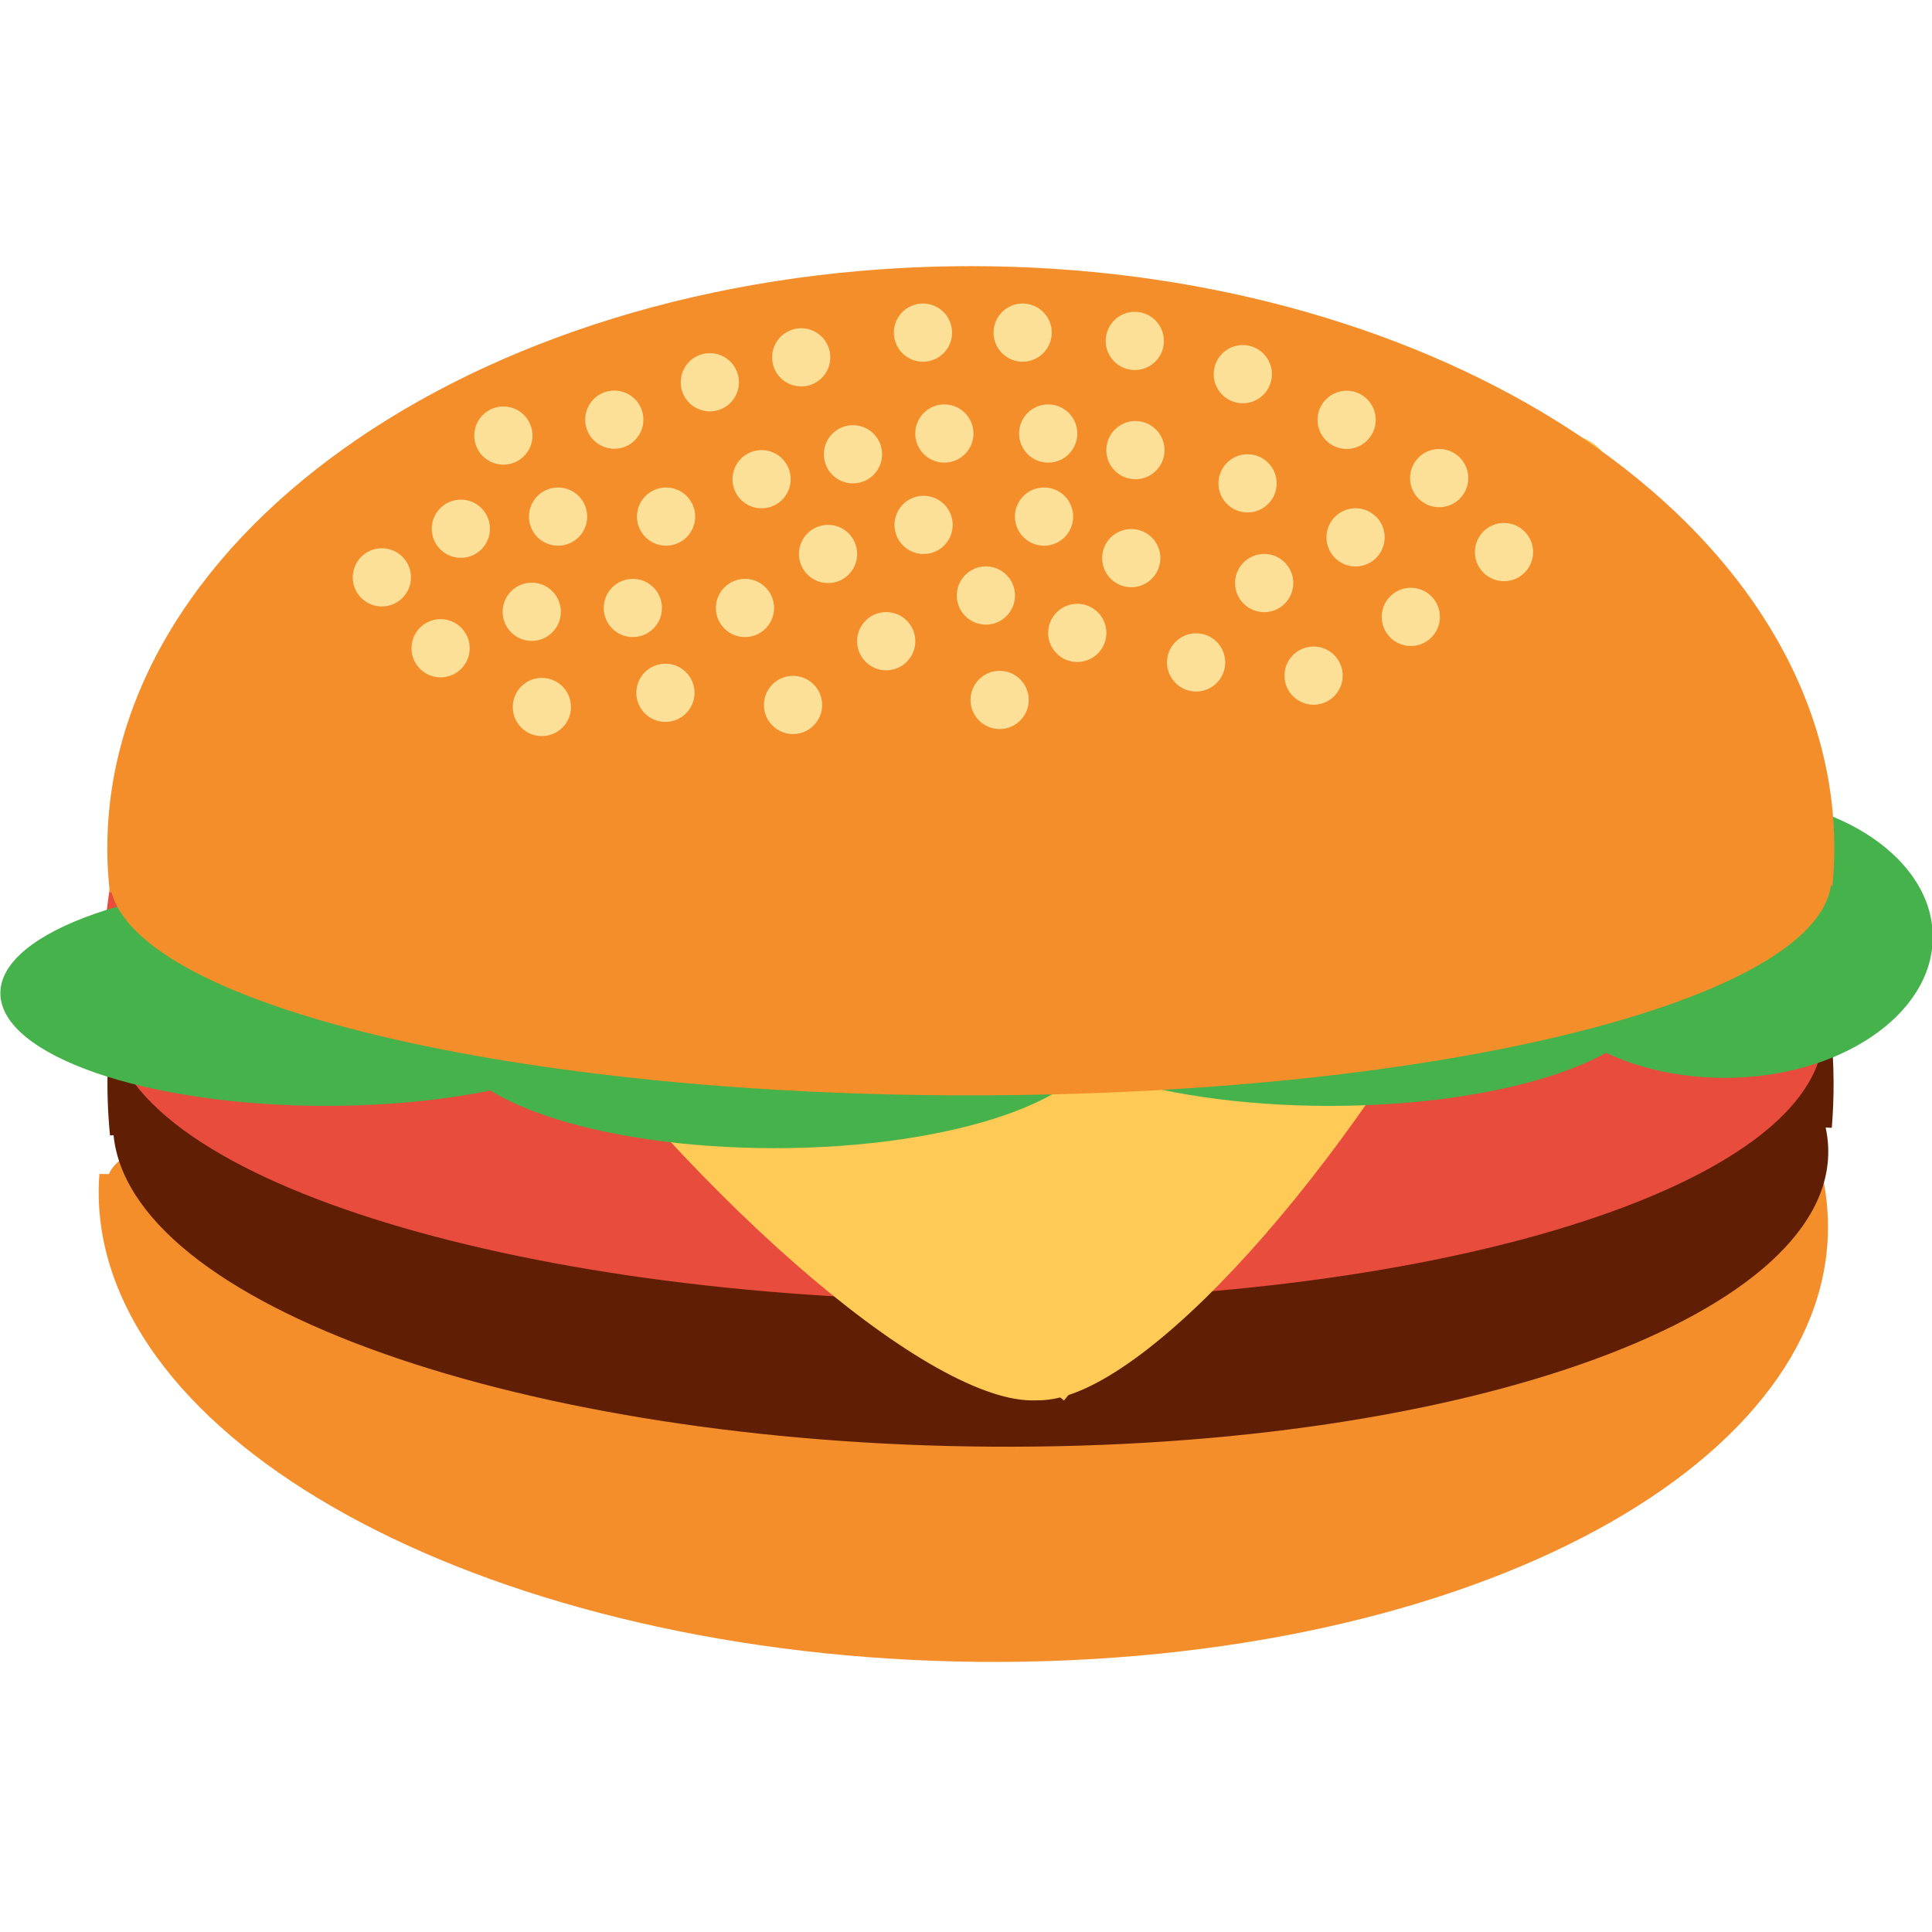 <?xml version="1.0" encoding="UTF-8" standalone="no"?>
<svg xmlns:dc="http://purl.org/dc/elements/1.1/" xmlns:cc="http://creativecommons.org/ns#" xmlns:rdf="http://www.w3.org/1999/02/22-rdf-syntax-ns#" xmlns:svg="http://www.w3.org/2000/svg" xmlns="http://www.w3.org/2000/svg" xmlns:xlink="http://www.w3.org/1999/xlink" xmlns:sodipodi="http://sodipodi.sourceforge.net/DTD/sodipodi-0.dtd" xmlns:inkscape="http://www.inkscape.org/namespaces/inkscape" width="512" height="512" id="svg6330" version="1.1" inkscape:version="0.48.5 r" sodipodi:docname="hamburger_burger_chicken_beef_fast_junk_food.svg">
  <sodipodi:namedview id="base" pagecolor="#ffffff" bordercolor="#666666" borderopacity="1.0" inkscape:pageopacity="0.0" inkscape:pageshadow="2" inkscape:zoom="0.7" inkscape:cx="152.86382" inkscape:cy="241.26794" inkscape:document-units="px" inkscape:current-layer="layer1" showgrid="false" inkscape:window-width="1366" inkscape:window-height="713" inkscape:window-x="0" inkscape:window-y="26" inkscape:window-maximized="1"/>
  <defs id="defs6332">
    <clipPath id="clipPath6036" clipPathUnits="userSpaceOnUse">
      <rect ry="45.206" transform="matrix(0.697,0.717,-0.717,0.697,0,0)" y="-966.375" x="2455.997" height="565.122" width="565.122" id="rect6038" style="fill:#4bb7c0;fill-opacity:1;stroke:none"/>
    </clipPath>
    <clipPath id="clipPath6032" clipPathUnits="userSpaceOnUse">
      <rect ry="39.997" transform="matrix(0.698,0.716,-0.716,0.698,0,0)" y="-957.623" x="2488.537" height="500" width="500" id="rect6034" style="fill:#4bb7c0;fill-opacity:1;stroke:none"/>
    </clipPath>
    <clipPath id="clipPath6028" clipPathUnits="userSpaceOnUse">
      <rect ry="39.997" transform="matrix(0.698,0.716,-0.716,0.698,0,0)" y="-957.623" x="2488.537" height="500" width="500" id="rect6030" style="fill:#4bb7c0;fill-opacity:1;stroke:none"/>
    </clipPath>
    <clipPath id="clipPath6024" clipPathUnits="userSpaceOnUse">
      <rect ry="39.997" transform="matrix(0.698,0.716,-0.716,0.698,0,0)" y="-957.623" x="2488.537" height="500" width="500" id="rect6026" style="fill:#4bb7c0;fill-opacity:1;stroke:none"/>
    </clipPath>
    <clipPath id="clipPath6020" clipPathUnits="userSpaceOnUse">
      <rect ry="45.337" transform="matrix(0.698,0.716,-0.716,0.698,0,0)" y="577.214" x="217.152" height="566.751" width="566.751" id="rect6022" style="fill:#4bb7c0;fill-opacity:1;stroke:none"/>
    </clipPath>
    <clipPath id="clipPath6016" clipPathUnits="userSpaceOnUse">
      <rect ry="64.501" transform="matrix(0.698,0.716,-0.716,0.698,0,0)" y="320.292" x="261.48" height="806.322" width="806.322" id="rect6018" style="fill:#4bb7c0;fill-opacity:1;stroke:none"/>
    </clipPath>
    <clipPath id="clipPath4233" clipPathUnits="userSpaceOnUse">
      <rect ry="21.508" transform="matrix(0.524,0.852,-0.852,0.523,0,0)" y="849.091" x="-1025.592" height="268.875" width="268.864" id="rect4235" style="fill:#e74c3c;fill-opacity:1;stroke:none"/>
    </clipPath>
    <clipPath id="clipPath4229" clipPathUnits="userSpaceOnUse">
      <rect ry="21.508" transform="matrix(0.524,0.852,-0.852,0.523,0,0)" y="907.043" x="-1061.605" height="268.875" width="268.864" id="rect4231" style="fill:#e74c3c;fill-opacity:1;stroke:none"/>
    </clipPath>
    <clipPath id="clipPath4225" clipPathUnits="userSpaceOnUse">
      <rect ry="42.066" transform="matrix(0.898,-0.44,0.496,0.869,0,0)" y="922.648" x="-912.496" height="525.865" width="479.327" id="rect4227" style="fill:#e74c3c;fill-opacity:1;stroke:none"/>
    </clipPath>
    <clipPath id="clipPath4221" clipPathUnits="userSpaceOnUse">
      <rect ry="39.985" transform="matrix(0.524,0.852,-0.852,0.523,0,0)" y="876.999" x="-952.142" height="499.848" width="500.153" id="rect4223" style="fill:#e74c3c;fill-opacity:1;stroke:none"/>
    </clipPath>
    <clipPath id="clipPath4217" clipPathUnits="userSpaceOnUse">
      <rect ry="42.134" transform="matrix(0.883,-0.469,0.518,0.855,0,0)" y="924.137" x="-910.738" height="526.714" width="478.403" id="rect4219" style="fill:#e74c3c;fill-opacity:1;stroke:none"/>
    </clipPath>
    <clipPath id="clipPath4213" clipPathUnits="userSpaceOnUse">
      <rect ry="41.006" transform="matrix(0.879,-0.477,0.502,0.865,0,0)" y="899.411" x="-930.27" height="512.621" width="488.663" id="rect4215" style="fill:#e74c3c;fill-opacity:1;stroke:none"/>
    </clipPath>
    <clipPath id="clipPath4209" clipPathUnits="userSpaceOnUse">
      <rect ry="40.751" transform="matrix(0.875,-0.484,0.503,0.864,0,0)" y="893.813" x="-935.281" height="509.43" width="491.296" id="rect4211" style="fill:#e74c3c;fill-opacity:1;stroke:none"/>
    </clipPath>
    <clipPath id="clipPath4205" clipPathUnits="userSpaceOnUse">
      <rect ry="40.539" transform="matrix(0.872,-0.49,0.503,0.864,0,0)" y="889.162" x="-939.668" height="506.78" width="493.6" id="rect4207" style="fill:#e74c3c;fill-opacity:1;stroke:none"/>
    </clipPath>
    <clipPath id="clipPath4201" clipPathUnits="userSpaceOnUse">
      <rect ry="20.419" transform="matrix(0.957,-0.291,0.289,0.957,0,0)" y="-940.764" x="-1362.528" height="255.261" width="255.251" id="rect4203" style="fill:#e74c3c;fill-opacity:1;stroke:none"/>
    </clipPath>
    <clipPath id="clipPath4197" clipPathUnits="userSpaceOnUse">
      <rect ry="20.419" transform="matrix(-0.524,0.852,0.852,0.523,0,0)" y="-1027.93" x="768.854" height="255.261" width="255.251" id="rect4199" style="fill:#e74c3c;fill-opacity:1;stroke:none"/>
    </clipPath>
    <clipPath id="clipPath4193" clipPathUnits="userSpaceOnUse">
      <rect ry="20.419" transform="matrix(0.524,0.852,-0.852,0.523,0,0)" y="1085.067" x="-631.78" height="255.261" width="255.251" id="rect4195" style="fill:#e74c3c;fill-opacity:1;stroke:none"/>
    </clipPath>
    <clipPath id="clipPath4189" clipPathUnits="userSpaceOnUse">
      <rect ry="24.495" transform="matrix(0.471,0.882,-0.817,0.577,0,0)" y="1114.453" x="-726.835" height="306.207" width="326.448" id="rect4191" style="fill:#e74c3c;fill-opacity:1;stroke:none"/>
    </clipPath>
    <clipPath id="clipPath4185" clipPathUnits="userSpaceOnUse">
      <rect ry="19.456" transform="matrix(-0.728,-0.685,0.933,-0.36,0,0)" y="-1122.924" x="941.115" height="243.216" width="197.549" id="rect4187" style="fill:#e74c3c;fill-opacity:1;stroke:none"/>
    </clipPath>
    <clipPath id="clipPath4181" clipPathUnits="userSpaceOnUse">
      <rect ry="48.993" transform="matrix(0.37,0.929,-0.726,0.687,0,0)" y="1406.331" x="-1963.396" height="612.462" width="738.249" id="rect4183" style="fill:#e74c3c;fill-opacity:1;stroke:none"/>
    </clipPath>
    <clipPath id="clipPath4177" clipPathUnits="userSpaceOnUse">
      <rect ry="48.993" transform="matrix(0.37,0.929,-0.726,0.687,0,0)" y="1528.117" x="-2053.504" height="612.462" width="738.249" id="rect4179" style="fill:#e74c3c;fill-opacity:1;stroke:none"/>
    </clipPath>
    <clipPath id="clipPath4849-5" clipPathUnits="userSpaceOnUse">
      <rect transform="matrix(0.999,-0.051,0.051,0.999,0,0)" ry="56.041" y="248.692" x="3656.212" height="894.649" width="894.649" id="rect4851-2" style="fill:url(#radialGradient4853);fill-opacity:1;stroke:none"/>
    </clipPath>
    <clipPath id="clipPath4843-6" clipPathUnits="userSpaceOnUse">
      <rect transform="matrix(-0.851,-0.526,0.526,-0.851,0,0)" ry="40.247" y="2284.533" x="-4295.454" height="642.516" width="642.516" id="rect4845-7" style="fill:url(#radialGradient4847);fill-opacity:1;stroke:none"/>
    </clipPath>
    <clipPath id="clipPath4418-1-2" clipPathUnits="userSpaceOnUse">
      <rect transform="matrix(0.573,-0.82,0.82,0.573,0,0)" y="3657.43" x="1637.457" height="395.98" width="242.437" id="rect4420-7-5" style="fill:#ca4638;fill-opacity:1;stroke:none"/>
    </clipPath>
    <clipPath id="clipPath5614" clipPathUnits="userSpaceOnUse">
      <rect ry="58.44" transform="matrix(0.514,0.858,-0.858,0.514,0,0)" y="-530.113" x="-1439.591" height="730.557" width="730.557" id="rect5616" style="fill:#e16b5a;fill-opacity:1;stroke:none"/>
    </clipPath>
    <clipPath id="clipPath9068" clipPathUnits="userSpaceOnUse">
      <g id="g9070" transform="matrix(0.684,0,0,0.684,5279.579,1875.554)">
        <rect style="fill:#e16b5a;fill-opacity:1;stroke:none" id="rect9072" width="500" height="500" x="-49.889" y="-457.925" transform="matrix(0.698,0.716,-0.716,0.698,0,0)" ry="39.997"/>
      </g>
    </clipPath>
    <clipPath id="clipPath5614-5" clipPathUnits="userSpaceOnUse">
      <rect ry="58.44" transform="matrix(0.514,0.858,-0.858,0.514,0,0)" y="-530.113" x="-1439.591" height="730.557" width="730.557" id="rect5616-7" style="fill:#e16b5a;fill-opacity:1;stroke:none"/>
    </clipPath>
    <radialGradient r="239.184" fy="1.417" fx="-667.376" cy="1.417" cx="-667.376" gradientTransform="translate(1966.324,1863.219)" gradientUnits="userSpaceOnUse" id="radialGradient5569" xlink:href="#linearGradient4030-6" inkscape:collect="always"/>
    <linearGradient id="linearGradient4030-6">
      <stop id="stop4032-5" offset="0" style="stop-color:#f2cf89;stop-opacity:1;"/>
      <stop id="stop4034-4" offset="1" style="stop-color:#f2cf62;stop-opacity:1;"/>
    </linearGradient>
    <radialGradient inkscape:collect="always" xlink:href="#linearGradient4030-6" id="radialGradient3064" gradientUnits="userSpaceOnUse" gradientTransform="translate(665.108,459.426)" cx="-667.376" cy="1.417" fx="-667.376" fy="1.417" r="239.184"/>
    <radialGradient r="239.184" fy="1.417" fx="-667.376" cy="1.417" cx="-667.376" gradientTransform="translate(-71.736,-202.386)" gradientUnits="userSpaceOnUse" id="radialGradient3105" xlink:href="#linearGradient4030-6" inkscape:collect="always"/>
    <clipPath id="clipPath36314" clipPathUnits="userSpaceOnUse">
      <path sodipodi:type="arc" style="fill:#e74c3c;fill-opacity:1;stroke:none" id="path36316" sodipodi:cx="-64.623535" sodipodi:cy="50.047192" sodipodi:rx="38.553814" sodipodi:ry="38.553814" d="m -26.07,50.047 a 38.554,38.554 0 1 1 -77.108,0 38.554,38.554 0 1 1 77.108,0 z" transform="translate(66.181,148.444)"/>
    </clipPath>
    <clipPath id="clipPath3854-7-8-5" clipPathUnits="userSpaceOnUse">
      <path sodipodi:type="arc" style="fill:#9adbb6;fill-opacity:1;stroke:none" id="path3856-5-6-5" sodipodi:cx="251.42857" sodipodi:cy="229.14285" sodipodi:rx="205.71428" sodipodi:ry="205.71428" d="m 457.143,229.143 a 205.714,205.714 0 1 1 -411.429,0 205.714,205.714 0 1 1 411.429,0 z" transform="matrix(-2.173,0,0,-1.987,1059.641,427.569)"/>
    </clipPath>
    <clipPath id="clipPath3340" clipPathUnits="userSpaceOnUse">
      <path sodipodi:type="arc" style="fill:#9adbb6;fill-opacity:1;stroke:none" id="path3342" sodipodi:cx="251.42857" sodipodi:cy="229.14285" sodipodi:rx="205.71428" sodipodi:ry="205.71428" d="m 457.143,229.143 a 205.714,205.714 0 1 1 -411.429,0 205.714,205.714 0 1 1 411.429,0 z" transform="matrix(-2.173,0,0,-1.987,1059.641,427.569)"/>
    </clipPath>
    <clipPath id="clipPath3854-7-8-5-8" clipPathUnits="userSpaceOnUse">
      <path sodipodi:type="arc" style="fill:#9adbb6;fill-opacity:1;stroke:none" id="path3856-5-6-5-7" sodipodi:cx="251.42857" sodipodi:cy="229.14285" sodipodi:rx="205.71428" sodipodi:ry="205.71428" d="m 457.143,229.143 a 205.714,205.714 0 1 1 -411.429,0 205.714,205.714 0 1 1 411.429,0 z" transform="matrix(-2.173,0,0,-1.987,1059.641,427.569)"/>
    </clipPath>
    <clipPath clipPathUnits="userSpaceOnUse" id="clipPath3826">
      <path sodipodi:type="arc" style="fill:#4086cd;fill-opacity:1;stroke:none" id="path3828" sodipodi:cx="-600" sodipodi:cy="246.28572" sodipodi:rx="242.85715" sodipodi:ry="242.85715" d="m -357.143,246.286 a 242.857,242.857 0 1 1 -485.714,0 242.857,242.857 0 1 1 485.714,0 z" transform="matrix(0.988,0,0,0.988,848.941,12.612)"/>
    </clipPath>
  </defs>
  
  <g transform="translate(0,-540.362)" id="layer1" inkscape:groupmode="layer" inkscape:label="Layer 1">
    <g transform="matrix(1.503,0,0,1.503,-133.689,-482.652)" id="g4558">
      <g id="g3078" transform="matrix(-1.037,0,0,-0.483,-44.347,1340.864)" style="fill:#3b3c3d">
        <path sodipodi:type="arc" style="fill:#f38e2b;fill-opacity:1;stroke:#f38e2b;stroke-width:25;stroke-miterlimit:4;stroke-opacity:1;stroke-dasharray:none" id="path3074" sodipodi:cx="63.63961" sodipodi:cy="148.34509" sodipodi:rx="119.198" sodipodi:ry="155.06165" d="m 182.838,148.345 c 0,85.638 -53.367,155.062 -119.198,155.062 -65.831,0 -119.198,-69.423 -119.198,-155.062 0,-7.279 0.394,-14.548 1.179,-21.755" transform="matrix(-1.111,0.075,-0.085,-0.984,-209.016,1066.595)" sodipodi:start="0" sodipodi:end="3.2823538" sodipodi:open="true"/>
        <path sodipodi:open="true" sodipodi:end="3.2823538" sodipodi:start="0" transform="matrix(1.217,-0.029,0.093,0.375,-383.563,881.955)" d="m 182.838,148.345 c 0,65.831 -53.367,119.198 -119.198,119.198 -65.831,0 -119.198,-53.367 -119.198,-119.198 0,-5.595 0.394,-11.183 1.179,-16.723" sodipodi:ry="119.198" sodipodi:rx="119.198" sodipodi:cy="148.34509" sodipodi:cx="63.63961" id="path3076" style="fill:#f38e2b;fill-opacity:1;stroke:none" sodipodi:type="arc"/>
      </g>
      <g id="g3865" transform="matrix(1.037,0,0,0.912,563.22,27.881)" style="fill:#601f05;fill-opacity:1">
        <path sodipodi:type="arc" style="fill:#601f05;fill-opacity:1;stroke:#601f05;stroke-width:25;stroke-miterlimit:4;stroke-opacity:1;stroke-dasharray:none" id="path3867" sodipodi:cx="63.63961" sodipodi:cy="148.34509" sodipodi:rx="119.198" sodipodi:ry="119.198" d="m 182.838,148.345 c 0,65.831 -53.367,119.198 -119.198,119.198 -65.831,0 -119.198,-53.367 -119.198,-119.198 0,-5.595 0.394,-11.183 1.179,-16.723" transform="matrix(-1.111,0.075,-0.085,-0.984,-209.016,1066.595)" sodipodi:start="0" sodipodi:end="3.2823538" sodipodi:open="true"/>
        <path sodipodi:open="true" sodipodi:end="3.2823538" sodipodi:start="0" transform="matrix(1.217,-0.029,0.093,0.375,-383.563,881.955)" d="m 182.838,148.345 c 0,87.8 -53.367,158.976 -119.198,158.976 -65.831,0 -119.198,-71.176 -119.198,-158.976 0,-7.462 0.394,-14.915 1.179,-22.304" sodipodi:ry="158.97591" sodipodi:rx="119.198" sodipodi:cy="148.34509" sodipodi:cx="63.63961" id="path3869" style="fill:#601f05;fill-opacity:1;stroke:none" sodipodi:type="arc"/>
      </g>
      <g style="fill:#e74c3c" transform="matrix(1.037,0,0,0.912,562.505,7.881)" id="g3859">
        <path sodipodi:open="true" sodipodi:end="3.2823538" sodipodi:start="0" transform="matrix(-1.111,0.075,-0.085,-0.984,-209.016,1066.595)" d="m 182.838,148.345 c 0,65.831 -53.367,119.198 -119.198,119.198 -65.831,0 -119.198,-53.367 -119.198,-119.198 0,-5.595 0.394,-11.183 1.179,-16.723" sodipodi:ry="119.198" sodipodi:rx="119.198" sodipodi:cy="148.34509" sodipodi:cx="63.63961" id="path3861" style="fill:#e74c3c;fill-opacity:1;stroke:#e74c3c;stroke-width:25;stroke-miterlimit:4;stroke-opacity:1;stroke-dasharray:none" sodipodi:type="arc"/>
        <path sodipodi:type="arc" style="fill:#e74c3c;fill-opacity:1;stroke:none" id="path3863" sodipodi:cx="63.63961" sodipodi:cy="148.34509" sodipodi:rx="119.198" sodipodi:ry="142.1821" d="m 182.838,148.345 c 0,78.525 -53.367,142.182 -119.198,142.182 -65.831,0 -119.198,-63.657 -119.198,-142.182 0,-6.674 0.394,-13.34 1.179,-19.948" transform="matrix(1.217,-0.029,0.093,0.375,-383.563,881.955)" sodipodi:start="0" sodipodi:end="3.2823538" sodipodi:open="true"/>
      </g>
      <g id="g6766" transform="matrix(0.048,0.757,-0.944,0.024,-882.439,3666.354)" style="fill:#ffca55;fill-opacity:1">
        <path sodipodi:type="star" style="fill:#ffca55;fill-opacity:1;stroke:none" id="path10169-3-58-7" sodipodi:sides="3" sodipodi:cx="1665.7142" sodipodi:cy="871.42859" sodipodi:r1="139.53275" sodipodi:r2="89.705238" sodipodi:arg1="0.74194726" sodipodi:arg2="1.6119105" inkscape:flatsided="false" inkscape:rounded="0" inkscape:randomized="0" d="m 1768.571,965.714 -106.544,-4.656 -129.395,-47.695 57.305,-89.942 106.003,-88.212 49.24,94.598 z" transform="matrix(0.245,0.969,-0.969,0.245,-3276.328,-3232.919)" inkscape:transform-center-x="-26.5952" inkscape:transform-center-y="0.78142562"/>
        <path sodipodi:type="arc" style="fill:#ffca55;fill-opacity:1;stroke:none" id="path10195-6-1-3" sodipodi:cx="1721.4286" sodipodi:cy="665.71429" sodipodi:rx="28.571428" sodipodi:ry="114.28571" d="m 1750,665.714 c 0,63.118 -12.792,114.286 -28.571,114.286 -15.78,0 -28.571,-51.167 -28.571,-114.286 0,-63.118 12.792,-114.286 28.571,-114.286 15.78,0 28.571,51.167 28.571,114.286 z" transform="matrix(1,0,0,1.069,-5507.316,-2112.051)"/>
        <path sodipodi:type="arc" style="fill:#ffca55;fill-opacity:1;stroke:none" id="path10195-7-82-3-9" sodipodi:cx="1721.4286" sodipodi:cy="665.71429" sodipodi:rx="28.571428" sodipodi:ry="114.28571" d="m 1750,665.714 c 0,63.118 -12.792,114.286 -28.571,114.286 -15.78,0 -28.571,-51.167 -28.571,-114.286 0,-63.118 12.792,-114.286 28.571,-114.286 15.78,0 28.571,51.167 28.571,114.286 z" transform="matrix(-0.518,0.93,-0.96,-0.511,-2153.372,-2720.19)"/>
        <path sodipodi:type="arc" style="fill:#ffca55;fill-opacity:1;stroke:none" id="path10195-7-3-8-59-4" sodipodi:cx="1721.4286" sodipodi:cy="665.71429" sodipodi:rx="28.571428" sodipodi:ry="114.28571" d="m 1750,665.714 c 0,63.118 -12.792,114.286 -28.571,114.286 -15.78,0 -28.571,-51.167 -28.571,-114.286 0,-63.118 12.792,-114.286 28.571,-114.286 15.78,0 28.571,51.167 28.571,114.286 z" transform="matrix(-0.518,-0.985,-0.96,0.541,-2153.372,-11.014)"/>
      </g>
      <g id="g3993" transform="matrix(1.526,0,0,2.014,-123.73,-481)" style="fill:#46b24c;fill-opacity:1">
        <g transform="matrix(1.166,0,0,1.727,17.272,-479.009)" id="g3974" style="fill:#46b24c;fill-opacity:1">
          <g id="g5497-3-1-4-8-6" style="fill:#46b24c;fill-opacity:1" transform="matrix(-0.732,0,0,0.732,337.497,205.456)">
            <path sodipodi:end="3.160846" sodipodi:start="0" transform="matrix(-0.559,0,0,-0.611,544.762,781.285)" d="m 762.448,256 c 0,34.409 -38.942,62.304 -86.978,62.304 -48.037,0 -86.978,-27.894 -86.978,-62.304 0,-0.4 0.005,-0.8 0.016,-1.199 L 675.47,256 z" sodipodi:ry="62.303616" sodipodi:rx="86.97831" sodipodi:cy="256" sodipodi:cx="675.46991" id="path5477-7-1-6-9-3" style="fill:#46b24c;fill-opacity:1;stroke:none" sodipodi:type="arc" clip-path="url(#clipPath3854-7-8-5-8)"/>
            <path sodipodi:end="3.160846" sodipodi:start="0" transform="matrix(-0.346,0,0,-0.378,348.445,721.882)" d="m 762.448,256 c 0,34.409 -38.942,62.304 -86.978,62.304 -48.037,0 -86.978,-27.894 -86.978,-62.304 0,-0.4 0.005,-0.8 0.016,-1.199 L 675.47,256 z" sodipodi:ry="62.303616" sodipodi:rx="86.97831" sodipodi:cy="256" sodipodi:cx="675.46991" id="path5477-5-4-7-2-5-8" style="fill:#46b24c;fill-opacity:1;stroke:none" sodipodi:type="arc"/>
          </g>
          <g id="g3969" transform="translate(9.87,-8.636)" style="fill:#46b24c;fill-opacity:1">
            <path sodipodi:type="arc" style="fill:#46b24c;fill-opacity:1;stroke:none" id="path3967" sodipodi:cx="675.46991" sodipodi:cy="256" sodipodi:rx="86.97831" sodipodi:ry="62.303616" d="m 762.448,256 c 0,34.409 -38.942,62.304 -86.978,62.304 -48.037,0 -86.978,-27.894 -86.978,-62.304 0,-0.4 0.005,-0.8 0.016,-1.199 L 675.47,256 z" transform="matrix(-0.216,0,0,-0.332,315.109,756.91)" sodipodi:start="0" sodipodi:end="3.160846"/>
          </g>
        </g>
        <path transform="translate(307.2,679.774)" d="m -92.53,-16.039 c 0,5.451 -16.847,9.87 -37.629,9.87 -20.782,0 -37.629,-4.419 -37.629,-9.87 0,-5.451 16.847,-9.87 37.629,-9.87 20.782,0 37.629,4.419 37.629,9.87 z" sodipodi:ry="9.8698788" sodipodi:rx="37.628914" sodipodi:cy="-16.038538" sodipodi:cx="-130.15903" id="path3983" style="fill:#46b24c;fill-opacity:1;stroke:none" sodipodi:type="arc"/>
        <path sodipodi:type="arc" style="fill:#46b24c;fill-opacity:1;stroke:none" id="path3985" sodipodi:cx="-130.15903" sodipodi:cy="-16.038538" sodipodi:rx="37.628914" sodipodi:ry="9.8698788" d="m -92.53,-16.039 c 0,5.451 -16.847,9.87 -37.629,9.87 -20.782,0 -37.629,-4.419 -37.629,-9.87 0,-5.451 16.847,-9.87 37.629,-9.87 20.782,0 37.629,4.419 37.629,9.87 z" transform="translate(359.017,683.475)"/>
        <path transform="translate(423.171,679.774)" d="m -92.53,-16.039 c 0,5.451 -16.847,9.87 -37.629,9.87 -20.782,0 -37.629,-4.419 -37.629,-9.87 0,-5.451 16.847,-9.87 37.629,-9.87 20.782,0 37.629,4.419 37.629,9.87 z" sodipodi:ry="9.8698788" sodipodi:rx="37.628914" sodipodi:cy="-16.038538" sodipodi:cx="-130.15903" id="path3987" style="fill:#46b24c;fill-opacity:1;stroke:none" sodipodi:type="arc"/>
        <path transform="matrix(1.258,0,0,0.714,-161.898,704.625)" d="m 417.002,-64.154 c 0,9.539 -8.562,17.272 -19.123,17.272 -10.561,0 -19.123,-7.733 -19.123,-17.272 0,-9.539 8.562,-17.272 19.123,-17.272 10.561,0 19.123,7.733 19.123,17.272 z" sodipodi:ry="17.272289" sodipodi:rx="19.12289" sodipodi:cy="-64.154198" sodipodi:cx="397.87952" id="path3991" style="fill:#46b24c;fill-opacity:1;stroke:none" sodipodi:type="arc"/>
      </g>
      <g style="fill:#3b3c3d" transform="matrix(1.037,0,0,0.79,563.22,99.274)" id="g3871">
        <path style="font-size:medium;font-style:normal;font-variant:normal;font-weight:normal;font-stretch:normal;text-indent:0;text-align:start;text-decoration:none;line-height:normal;letter-spacing:normal;word-spacing:normal;text-transform:none;direction:ltr;block-progression:tb;writing-mode:lr-tb;text-anchor:start;baseline-shift:baseline;color:#000000;fill:#f38e2b;fill-opacity:1;stroke:none;stroke-width:25;marker:none;visibility:visible;display:inline;overflow:visible;enable-background:accumulate;font-family:Sans;-inkscape-font-specification:Sans" d="M 257.562 70.281 C 251.749 70.281 245.891 70.415 240 70.719 C 114.325 77.188 19.757 151.532 29.344 236.344 L 29.812 236.312 C 29.844 236.426 29.872 236.543 29.906 236.656 C 39.485 268.496 149.049 292.335 274.625 289.906 C 391.326 287.649 480.783 263.489 485.156 234.531 L 485.562 234.562 C 486.256 227.334 486.223 220.067 485.406 212.844 C 476.269 132.008 375.78 70.29 257.562 70.281 z " transform="matrix(0.642,0,0,0.842,-457.511,736.145)" id="path3873"/>
      </g>
      <path sodipodi:type="arc" style="fill:#fde098;fill-opacity:1;stroke:none" id="path4420" sodipodi:cx="131.31982" sodipodi:cy="33.187695" sodipodi:rx="10.101525" sodipodi:ry="10.101525" d="m 141.421,33.188 c 0,5.579 -4.523,10.102 -10.102,10.102 -5.579,0 -10.102,-4.523 -10.102,-10.102 0,-5.579 4.523,-10.102 10.102,-10.102 5.579,0 10.102,4.523 10.102,10.102 z" transform="matrix(0.508,0,0,0.508,147.396,731.19)"/>
      <path transform="matrix(0.508,0,0,0.508,163.508,726.795)" d="m 141.421,33.188 c 0,5.579 -4.523,10.102 -10.102,10.102 -5.579,0 -10.102,-4.523 -10.102,-10.102 0,-5.579 4.523,-10.102 10.102,-10.102 5.579,0 10.102,4.523 10.102,10.102 z" sodipodi:ry="10.101525" sodipodi:rx="10.101525" sodipodi:cy="33.187695" sodipodi:cx="131.31982" id="path4422" style="fill:#fde098;fill-opacity:1;stroke:none" sodipodi:type="arc"/>
      <path transform="matrix(0.508,0,0,0.508,184.977,722.437)" d="m 141.421,33.188 c 0,5.579 -4.523,10.102 -10.102,10.102 -5.579,0 -10.102,-4.523 -10.102,-10.102 0,-5.579 4.523,-10.102 10.102,-10.102 5.579,0 10.102,4.523 10.102,10.102 z" sodipodi:ry="10.101525" sodipodi:rx="10.101525" sodipodi:cy="33.187695" sodipodi:cx="131.31982" id="path4424" style="fill:#fde098;fill-opacity:1;stroke:none" sodipodi:type="arc"/>
      <path sodipodi:type="arc" style="fill:#fde098;fill-opacity:1;stroke:none" id="path4426" sodipodi:cx="131.31982" sodipodi:cy="33.187695" sodipodi:rx="10.101525" sodipodi:ry="10.101525" d="m 141.421,33.188 c 0,5.579 -4.523,10.102 -10.102,10.102 -5.579,0 -10.102,-4.523 -10.102,-10.102 0,-5.579 4.523,-10.102 10.102,-10.102 5.579,0 10.102,4.523 10.102,10.102 z" transform="matrix(0.508,0,0,0.508,202.553,722.437)"/>
      <path transform="matrix(0.508,0,0,0.508,222.327,723.902)" d="m 141.421,33.188 c 0,5.579 -4.523,10.102 -10.102,10.102 -5.579,0 -10.102,-4.523 -10.102,-10.102 0,-5.579 4.523,-10.102 10.102,-10.102 5.579,0 10.102,4.523 10.102,10.102 z" sodipodi:ry="10.101525" sodipodi:rx="10.101525" sodipodi:cy="33.187695" sodipodi:cx="131.31982" id="path4428" style="fill:#fde098;fill-opacity:1;stroke:none" sodipodi:type="arc"/>
      <path sodipodi:type="arc" style="fill:#fde098;fill-opacity:1;stroke:none" id="path4430" sodipodi:cx="131.31982" sodipodi:cy="33.187695" sodipodi:rx="10.101525" sodipodi:ry="10.101525" d="m 141.421,33.188 c 0,5.579 -4.523,10.102 -10.102,10.102 -5.579,0 -10.102,-4.523 -10.102,-10.102 0,-5.579 4.523,-10.102 10.102,-10.102 5.579,0 10.102,4.523 10.102,10.102 z" transform="matrix(0.508,0,0,0.508,241.369,729.761)"/>
      <path transform="matrix(0.508,0,0,0.508,259.678,737.817)" d="m 141.421,33.188 c 0,5.579 -4.523,10.102 -10.102,10.102 -5.579,0 -10.102,-4.523 -10.102,-10.102 0,-5.579 4.523,-10.102 10.102,-10.102 5.579,0 10.102,4.523 10.102,10.102 z" sodipodi:ry="10.101525" sodipodi:rx="10.101525" sodipodi:cy="33.187695" sodipodi:cx="131.31982" id="path4432" style="fill:#fde098;fill-opacity:1;stroke:none" sodipodi:type="arc"/>
      <path sodipodi:type="arc" style="fill:#fde098;fill-opacity:1;stroke:none" id="path4434" sodipodi:cx="131.31982" sodipodi:cy="33.187695" sodipodi:rx="10.101525" sodipodi:ry="10.101525" d="m 141.421,33.188 c 0,5.579 -4.523,10.102 -10.102,10.102 -5.579,0 -10.102,-4.523 -10.102,-10.102 0,-5.579 4.523,-10.102 10.102,-10.102 5.579,0 10.102,4.523 10.102,10.102 z" transform="matrix(0.508,0,0,0.508,130.551,737.781)"/>
      <path transform="matrix(0.508,0,0,0.508,172.635,743.888)" d="m 141.421,33.188 c 0,5.579 -4.523,10.102 -10.102,10.102 -5.579,0 -10.102,-4.523 -10.102,-10.102 0,-5.579 4.523,-10.102 10.102,-10.102 5.579,0 10.102,4.523 10.102,10.102 z" sodipodi:ry="10.101525" sodipodi:rx="10.101525" sodipodi:cy="33.187695" sodipodi:cx="131.31982" id="path4436" style="fill:#fde098;fill-opacity:1;stroke:none" sodipodi:type="arc"/>
      <path sodipodi:type="arc" style="fill:#fde098;fill-opacity:1;stroke:none" id="path4438" sodipodi:cx="131.31982" sodipodi:cy="33.187695" sodipodi:rx="10.101525" sodipodi:ry="10.101525" d="m 141.421,33.188 c 0,5.579 -4.523,10.102 -10.102,10.102 -5.579,0 -10.102,-4.523 -10.102,-10.102 0,-5.579 4.523,-10.102 10.102,-10.102 5.579,0 10.102,4.523 10.102,10.102 z" transform="matrix(0.508,0,0,0.508,188.747,740.227)"/>
      <path transform="matrix(0.508,0,0,0.508,207.056,740.227)" d="m 141.421,33.188 c 0,5.579 -4.523,10.102 -10.102,10.102 -5.579,0 -10.102,-4.523 -10.102,-10.102 0,-5.579 4.523,-10.102 10.102,-10.102 5.579,0 10.102,4.523 10.102,10.102 z" sodipodi:ry="10.101525" sodipodi:rx="10.101525" sodipodi:cy="33.187695" sodipodi:cx="131.31982" id="path4440" style="fill:#fde098;fill-opacity:1;stroke:none" sodipodi:type="arc"/>
      <path sodipodi:type="arc" style="fill:#fde098;fill-opacity:1;stroke:none" id="path4442" sodipodi:cx="131.31982" sodipodi:cy="33.187695" sodipodi:rx="10.101525" sodipodi:ry="10.101525" d="m 141.421,33.188 c 0,5.579 -4.523,10.102 -10.102,10.102 -5.579,0 -10.102,-4.523 -10.102,-10.102 0,-5.579 4.523,-10.102 10.102,-10.102 5.579,0 10.102,4.523 10.102,10.102 z" transform="matrix(0.508,0,0,0.508,156.523,748.283)"/>
      <path transform="matrix(0.508,0,0,0.508,120.637,754.874)" d="m 141.421,33.188 c 0,5.579 -4.523,10.102 -10.102,10.102 -5.579,0 -10.102,-4.523 -10.102,-10.102 0,-5.579 4.523,-10.102 10.102,-10.102 5.579,0 10.102,4.523 10.102,10.102 z" sodipodi:ry="10.101525" sodipodi:rx="10.101525" sodipodi:cy="33.187695" sodipodi:cx="131.31982" id="path4444" style="fill:#fde098;fill-opacity:1;stroke:none" sodipodi:type="arc"/>
      <path sodipodi:type="arc" style="fill:#fde098;fill-opacity:1;stroke:none" id="path4446" sodipodi:cx="131.31982" sodipodi:cy="33.187695" sodipodi:rx="10.101525" sodipodi:ry="10.101525" d="m 141.421,33.188 c 0,5.579 -4.523,10.102 -10.102,10.102 -5.579,0 -10.102,-4.523 -10.102,-10.102 0,-5.579 4.523,-10.102 10.102,-10.102 5.579,0 10.102,4.523 10.102,10.102 z" transform="matrix(0.508,0,0,0.508,222.436,743.156)"/>
      <path transform="matrix(0.508,0,0,0.508,242.209,749.015)" d="m 141.421,33.188 c 0,5.579 -4.523,10.102 -10.102,10.102 -5.579,0 -10.102,-4.523 -10.102,-10.102 0,-5.579 4.523,-10.102 10.102,-10.102 5.579,0 10.102,4.523 10.102,10.102 z" sodipodi:ry="10.101525" sodipodi:rx="10.101525" sodipodi:cy="33.187695" sodipodi:cx="131.31982" id="path4448" style="fill:#fde098;fill-opacity:1;stroke:none" sodipodi:type="arc"/>
      <path sodipodi:type="arc" style="fill:#fde098;fill-opacity:1;stroke:none" id="path4450" sodipodi:cx="131.31982" sodipodi:cy="33.187695" sodipodi:rx="10.101525" sodipodi:ry="10.101525" d="m 141.421,33.188 c 0,5.579 -4.523,10.102 -10.102,10.102 -5.579,0 -10.102,-4.523 -10.102,-10.102 0,-5.579 4.523,-10.102 10.102,-10.102 5.579,0 10.102,4.523 10.102,10.102 z" transform="matrix(0.508,0,0,0.508,139.679,754.874)"/>
      <path transform="matrix(0.508,0,0,0.508,185.085,756.339)" d="m 141.421,33.188 c 0,5.579 -4.523,10.102 -10.102,10.102 -5.579,0 -10.102,-4.523 -10.102,-10.102 0,-5.579 4.523,-10.102 10.102,-10.102 5.579,0 10.102,4.523 10.102,10.102 z" sodipodi:ry="10.101525" sodipodi:rx="10.101525" sodipodi:cy="33.187695" sodipodi:cx="131.31982" id="path4452" style="fill:#fde098;fill-opacity:1;stroke:none" sodipodi:type="arc"/>
      <path sodipodi:type="arc" style="fill:#fde098;fill-opacity:1;stroke:none" id="path4454" sodipodi:cx="131.31982" sodipodi:cy="33.187695" sodipodi:rx="10.101525" sodipodi:ry="10.101525" d="m 141.421,33.188 c 0,5.579 -4.523,10.102 -10.102,10.102 -5.579,0 -10.102,-4.523 -10.102,-10.102 0,-5.579 4.523,-10.102 10.102,-10.102 5.579,0 10.102,4.523 10.102,10.102 z" transform="matrix(0.508,0,0,0.508,206.324,754.874)"/>
      <path transform="matrix(0.508,0,0,0.508,168.241,761.465)" d="m 141.421,33.188 c 0,5.579 -4.523,10.102 -10.102,10.102 -5.579,0 -10.102,-4.523 -10.102,-10.102 0,-5.579 4.523,-10.102 10.102,-10.102 5.579,0 10.102,4.523 10.102,10.102 z" sodipodi:ry="10.101525" sodipodi:rx="10.101525" sodipodi:cy="33.187695" sodipodi:cx="131.31982" id="path4456" style="fill:#fde098;fill-opacity:1;stroke:none" sodipodi:type="arc"/>
      <path sodipodi:type="arc" style="fill:#fde098;fill-opacity:1;stroke:none" id="path4458" sodipodi:cx="131.31982" sodipodi:cy="33.187695" sodipodi:rx="10.101525" sodipodi:ry="10.101525" d="m 141.421,33.188 c 0,5.579 -4.523,10.102 -10.102,10.102 -5.579,0 -10.102,-4.523 -10.102,-10.102 0,-5.579 4.523,-10.102 10.102,-10.102 5.579,0 10.102,4.523 10.102,10.102 z" transform="matrix(0.508,0,0,0.508,133.82,770.986)"/>
      <path transform="matrix(0.508,0,0,0.508,153.594,770.986)" d="m 141.421,33.188 c 0,5.579 -4.523,10.102 -10.102,10.102 -5.579,0 -10.102,-4.523 -10.102,-10.102 0,-5.579 4.523,-10.102 10.102,-10.102 5.579,0 10.102,4.523 10.102,10.102 z" sodipodi:ry="10.101525" sodipodi:rx="10.101525" sodipodi:cy="33.187695" sodipodi:cx="131.31982" id="path4460" style="fill:#fde098;fill-opacity:1;stroke:none" sodipodi:type="arc"/>
      <path sodipodi:type="arc" style="fill:#fde098;fill-opacity:1;stroke:none" id="path4462" sodipodi:cx="131.31982" sodipodi:cy="33.187695" sodipodi:rx="10.101525" sodipodi:ry="10.101525" d="m 141.421,33.188 c 0,5.579 -4.523,10.102 -10.102,10.102 -5.579,0 -10.102,-4.523 -10.102,-10.102 0,-5.579 4.523,-10.102 10.102,-10.102 5.579,0 10.102,4.523 10.102,10.102 z" transform="matrix(0.508,0,0,0.508,178.494,776.845)"/>
      <path transform="matrix(0.508,0,0,0.508,196.071,768.789)" d="m 141.421,33.188 c 0,5.579 -4.523,10.102 -10.102,10.102 -5.579,0 -10.102,-4.523 -10.102,-10.102 0,-5.579 4.523,-10.102 10.102,-10.102 5.579,0 10.102,4.523 10.102,10.102 z" sodipodi:ry="10.101525" sodipodi:rx="10.101525" sodipodi:cy="33.187695" sodipodi:cx="131.31982" id="path4464" style="fill:#fde098;fill-opacity:1;stroke:none" sodipodi:type="arc"/>
      <path sodipodi:type="arc" style="fill:#fde098;fill-opacity:1;stroke:none" id="path4466" sodipodi:cx="131.31982" sodipodi:cy="33.187695" sodipodi:rx="10.101525" sodipodi:ry="10.101525" d="m 141.421,33.188 c 0,5.579 -4.523,10.102 -10.102,10.102 -5.579,0 -10.102,-4.523 -10.102,-10.102 0,-5.579 4.523,-10.102 10.102,-10.102 5.579,0 10.102,4.523 10.102,10.102 z" transform="matrix(0.508,0,0,0.508,221.703,762.197)"/>
      <path transform="matrix(0.508,0,0,0.508,245.139,766.592)" d="m 141.421,33.188 c 0,5.579 -4.523,10.102 -10.102,10.102 -5.579,0 -10.102,-4.523 -10.102,-10.102 0,-5.579 4.523,-10.102 10.102,-10.102 5.579,0 10.102,4.523 10.102,10.102 z" sodipodi:ry="10.101525" sodipodi:rx="10.101525" sodipodi:cy="33.187695" sodipodi:cx="131.31982" id="path4468" style="fill:#fde098;fill-opacity:1;stroke:none" sodipodi:type="arc"/>
      <path sodipodi:type="arc" style="fill:#fde098;fill-opacity:1;stroke:none" id="path4470" sodipodi:cx="131.31982" sodipodi:cy="33.187695" sodipodi:rx="10.101525" sodipodi:ry="10.101525" d="m 141.421,33.188 c 0,5.579 -4.523,10.102 -10.102,10.102 -5.579,0 -10.102,-4.523 -10.102,-10.102 0,-5.579 4.523,-10.102 10.102,-10.102 5.579,0 10.102,4.523 10.102,10.102 z" transform="matrix(0.508,0,0,0.508,261.251,758.536)"/>
      <path transform="matrix(0.508,0,0,0.508,212.183,775.38)" d="m 141.421,33.188 c 0,5.579 -4.523,10.102 -10.102,10.102 -5.579,0 -10.102,-4.523 -10.102,-10.102 0,-5.579 4.523,-10.102 10.102,-10.102 5.579,0 10.102,4.523 10.102,10.102 z" sodipodi:ry="10.101525" sodipodi:rx="10.101525" sodipodi:cy="33.187695" sodipodi:cx="131.31982" id="path4472" style="fill:#fde098;fill-opacity:1;stroke:none" sodipodi:type="arc"/>
      <path sodipodi:type="arc" style="fill:#fde098;fill-opacity:1;stroke:none" id="path4530" sodipodi:cx="131.31982" sodipodi:cy="33.187695" sodipodi:rx="10.101525" sodipodi:ry="10.101525" d="m 141.421,33.188 c 0,5.579 -4.523,10.102 -10.102,10.102 -5.579,0 -10.102,-4.523 -10.102,-10.102 0,-5.579 4.523,-10.102 10.102,-10.102 5.579,0 10.102,4.523 10.102,10.102 z" transform="matrix(0.508,0,0,0.508,110.995,740.588)"/>
      <path transform="matrix(0.508,0,0,0.508,103.495,757.017)" d="m 141.421,33.188 c 0,5.579 -4.523,10.102 -10.102,10.102 -5.579,0 -10.102,-4.523 -10.102,-10.102 0,-5.579 4.523,-10.102 10.102,-10.102 5.579,0 10.102,4.523 10.102,10.102 z" sodipodi:ry="10.101525" sodipodi:rx="10.101525" sodipodi:cy="33.187695" sodipodi:cx="131.31982" id="path4532" style="fill:#fde098;fill-opacity:1;stroke:none" sodipodi:type="arc"/>
      <path sodipodi:type="arc" style="fill:#fde098;fill-opacity:1;stroke:none" id="path4534" sodipodi:cx="131.31982" sodipodi:cy="33.187695" sodipodi:rx="10.101525" sodipodi:ry="10.101525" d="m 141.421,33.188 c 0,5.579 -4.523,10.102 -10.102,10.102 -5.579,0 -10.102,-4.523 -10.102,-10.102 0,-5.579 4.523,-10.102 10.102,-10.102 5.579,0 10.102,4.523 10.102,10.102 z" transform="matrix(0.508,0,0,0.508,115.995,771.66)"/>
      <path transform="matrix(0.508,0,0,0.508,233.137,780.588)" d="m 141.421,33.188 c 0,5.579 -4.523,10.102 -10.102,10.102 -5.579,0 -10.102,-4.523 -10.102,-10.102 0,-5.579 4.523,-10.102 10.102,-10.102 5.579,0 10.102,4.523 10.102,10.102 z" sodipodi:ry="10.101525" sodipodi:rx="10.101525" sodipodi:cy="33.187695" sodipodi:cx="131.31982" id="path4536" style="fill:#fde098;fill-opacity:1;stroke:none" sodipodi:type="arc"/>
      <path sodipodi:type="arc" style="fill:#fde098;fill-opacity:1;stroke:none" id="path4538" sodipodi:cx="131.31982" sodipodi:cy="33.187695" sodipodi:rx="10.101525" sodipodi:ry="10.101525" d="m 141.421,33.188 c 0,5.579 -4.523,10.102 -10.102,10.102 -5.579,0 -10.102,-4.523 -10.102,-10.102 0,-5.579 4.523,-10.102 10.102,-10.102 5.579,0 10.102,4.523 10.102,10.102 z" transform="matrix(0.508,0,0,0.508,275.995,748.088)"/>
      <path transform="matrix(0.508,0,0,0.508,162.066,788.088)" d="m 141.421,33.188 c 0,5.579 -4.523,10.102 -10.102,10.102 -5.579,0 -10.102,-4.523 -10.102,-10.102 0,-5.579 4.523,-10.102 10.102,-10.102 5.579,0 10.102,4.523 10.102,10.102 z" sodipodi:ry="10.101525" sodipodi:rx="10.101525" sodipodi:cy="33.187695" sodipodi:cx="131.31982" id="path4540" style="fill:#fde098;fill-opacity:1;stroke:none" sodipodi:type="arc"/>
      <path sodipodi:type="arc" style="fill:#fde098;fill-opacity:1;stroke:none" id="path4542" sodipodi:cx="131.31982" sodipodi:cy="33.187695" sodipodi:rx="10.101525" sodipodi:ry="10.101525" d="m 141.421,33.188 c 0,5.579 -4.523,10.102 -10.102,10.102 -5.579,0 -10.102,-4.523 -10.102,-10.102 0,-5.579 4.523,-10.102 10.102,-10.102 5.579,0 10.102,4.523 10.102,10.102 z" transform="matrix(0.508,0,0,0.508,139.566,785.945)"/>
      <path transform="matrix(0.508,0,0,0.508,117.78,788.445)" d="m 141.421,33.188 c 0,5.579 -4.523,10.102 -10.102,10.102 -5.579,0 -10.102,-4.523 -10.102,-10.102 0,-5.579 4.523,-10.102 10.102,-10.102 5.579,0 10.102,4.523 10.102,10.102 z" sodipodi:ry="10.101525" sodipodi:rx="10.101525" sodipodi:cy="33.187695" sodipodi:cx="131.31982" id="path4544" style="fill:#fde098;fill-opacity:1;stroke:none" sodipodi:type="arc"/>
      <path sodipodi:type="arc" style="fill:#fde098;fill-opacity:1;stroke:none" id="path4546" sodipodi:cx="131.31982" sodipodi:cy="33.187695" sodipodi:rx="10.101525" sodipodi:ry="10.101525" d="m 141.421,33.188 c 0,5.579 -4.523,10.102 -10.102,10.102 -5.579,0 -10.102,-4.523 -10.102,-10.102 0,-5.579 4.523,-10.102 10.102,-10.102 5.579,0 10.102,4.523 10.102,10.102 z" transform="matrix(0.508,0,0,0.508,99.923,778.088)"/>
      <path transform="matrix(0.508,0,0,0.508,89.566,765.588)" d="m 141.421,33.188 c 0,5.579 -4.523,10.102 -10.102,10.102 -5.579,0 -10.102,-4.523 -10.102,-10.102 0,-5.579 4.523,-10.102 10.102,-10.102 5.579,0 10.102,4.523 10.102,10.102 z" sodipodi:ry="10.101525" sodipodi:rx="10.101525" sodipodi:cy="33.187695" sodipodi:cx="131.31982" id="path4548" style="fill:#fde098;fill-opacity:1;stroke:none" sodipodi:type="arc"/>
      <path transform="matrix(0.508,0,0,0.508,198.494,787.202)" d="m 141.421,33.188 c 0,5.579 -4.523,10.102 -10.102,10.102 -5.579,0 -10.102,-4.523 -10.102,-10.102 0,-5.579 4.523,-10.102 10.102,-10.102 5.579,0 10.102,4.523 10.102,10.102 z" sodipodi:ry="10.101525" sodipodi:rx="10.101525" sodipodi:cy="33.187695" sodipodi:cx="131.31982" id="path4550" style="fill:#fde098;fill-opacity:1;stroke:none" sodipodi:type="arc"/>
      <path sodipodi:type="arc" style="fill:#fde098;fill-opacity:1;stroke:none" id="path4552" sodipodi:cx="131.31982" sodipodi:cy="33.187695" sodipodi:rx="10.101525" sodipodi:ry="10.101525" d="m 141.421,33.188 c 0,5.579 -4.523,10.102 -10.102,10.102 -5.579,0 -10.102,-4.523 -10.102,-10.102 0,-5.579 4.523,-10.102 10.102,-10.102 5.579,0 10.102,4.523 10.102,10.102 z" transform="matrix(0.508,0,0,0.508,253.851,782.916)"/>
      <path transform="matrix(0.508,0,0,0.508,270.994,772.559)" d="m 141.421,33.188 c 0,5.579 -4.523,10.102 -10.102,10.102 -5.579,0 -10.102,-4.523 -10.102,-10.102 0,-5.579 4.523,-10.102 10.102,-10.102 5.579,0 10.102,4.523 10.102,10.102 z" sodipodi:ry="10.101525" sodipodi:rx="10.101525" sodipodi:cy="33.187695" sodipodi:cx="131.31982" id="path4554" style="fill:#fde098;fill-opacity:1;stroke:none" sodipodi:type="arc"/>
      <path sodipodi:type="arc" style="fill:#fde098;fill-opacity:1;stroke:none" id="path4556" sodipodi:cx="131.31982" sodipodi:cy="33.187695" sodipodi:rx="10.101525" sodipodi:ry="10.101525" d="m 141.421,33.188 c 0,5.579 -4.523,10.102 -10.102,10.102 -5.579,0 -10.102,-4.523 -10.102,-10.102 0,-5.579 4.523,-10.102 10.102,-10.102 5.579,0 10.102,4.523 10.102,10.102 z" transform="matrix(0.508,0,0,0.508,287.423,761.13)"/>
    </g>
  </g>

	</svg>
